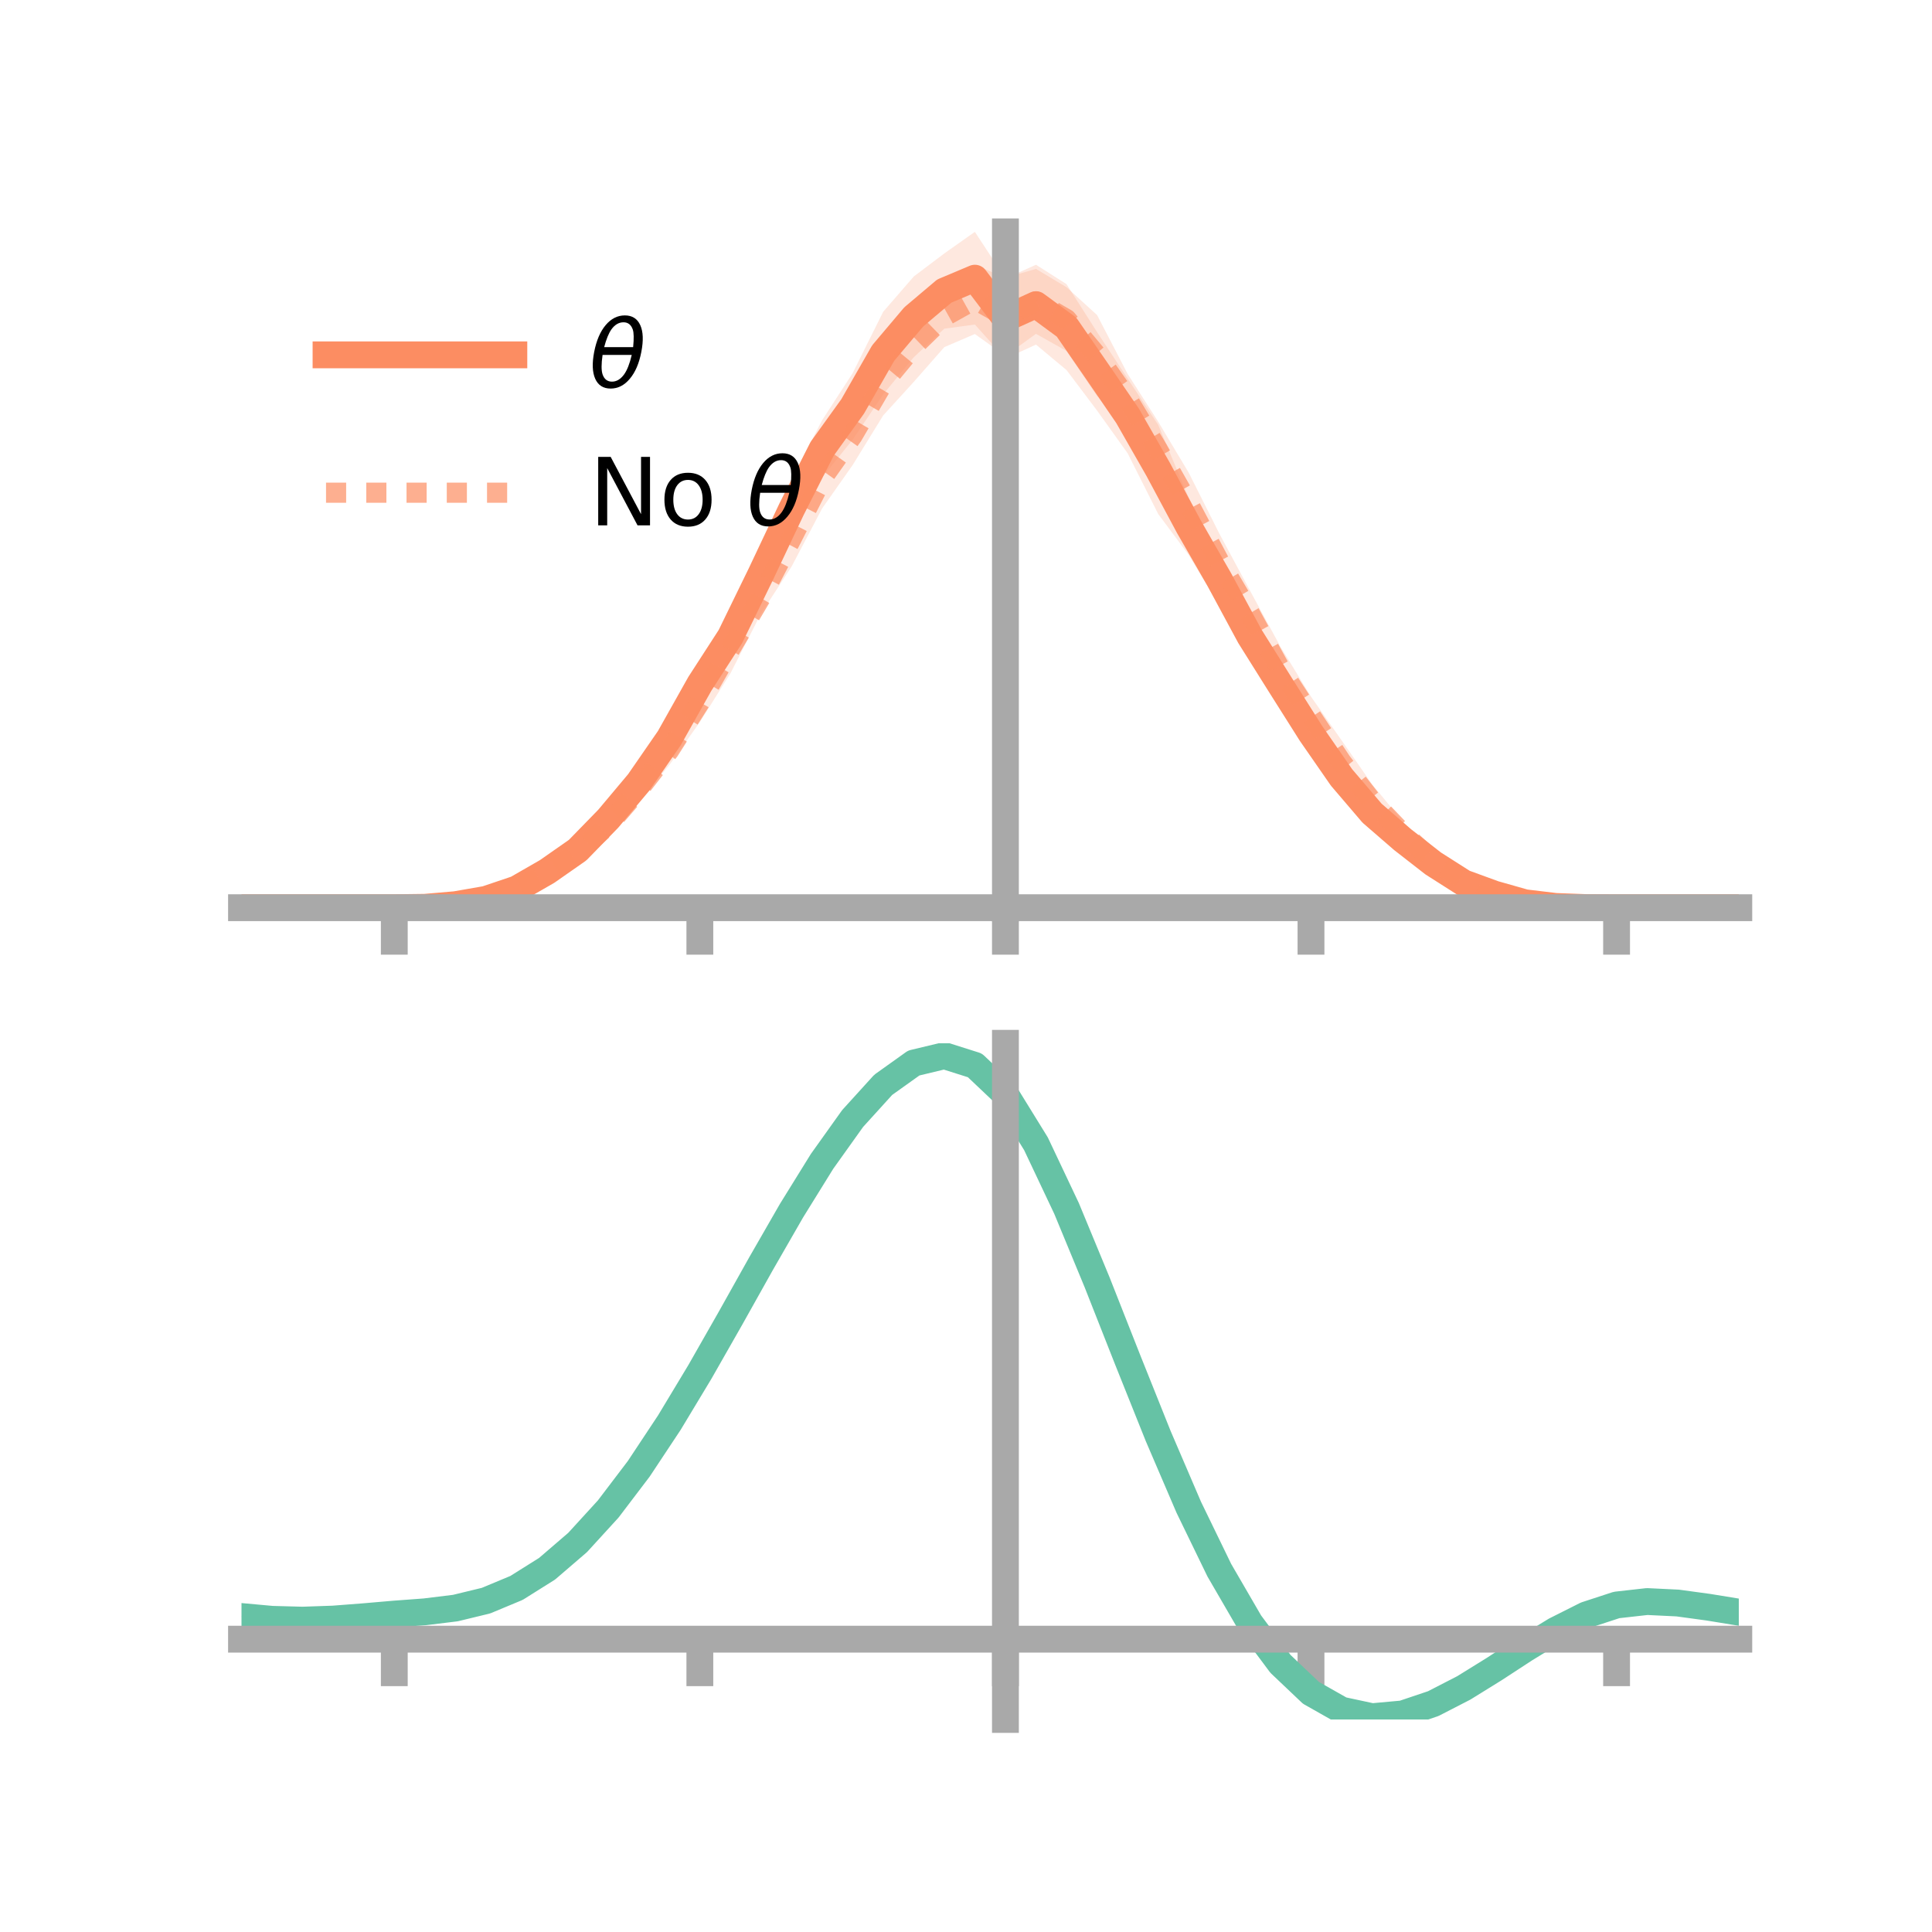 <?xml version="1.0" encoding="utf-8" standalone="no"?>
<!DOCTYPE svg PUBLIC "-//W3C//DTD SVG 1.1//EN"
  "http://www.w3.org/Graphics/SVG/1.1/DTD/svg11.dtd">
<!-- Created with matplotlib (https://matplotlib.org/) -->
<svg height="144pt" version="1.1" viewBox="0 0 144 144" width="144pt" xmlns="http://www.w3.org/2000/svg" xmlns:xlink="http://www.w3.org/1999/xlink">
 <defs>
  <style type="text/css">*{stroke-linecap:butt;stroke-linejoin:round;}</style>
 </defs>
 <g id="figure_1">
  <g id="patch_1">
   <path d="M 0 144 
L 144 144 
L 144 0 
L 0 0 
z
" style="fill:none;"/>
  </g>
  <g id="axes_1">
   <g id="patch_2">
    <path d="M 18 67.68 
L 129.6 67.68 
L 129.6 17.28 
L 18 17.28 
z
" style="fill:none;"/>
   </g>
   <g id="PolyCollection_1">
    <path clip-path="url(#p29e7063556)" d="M 18 67.655 
L 18 67.655 
L 20.278 67.655 
L 22.555 67.655 
L 24.833 67.655 
L 27.11 67.655 
L 29.388 67.654 
L 31.665 67.584 
L 33.943 67.274 
L 36.22 66.78 
L 38.498 65.911 
L 40.776 64.402 
L 43.053 62.496 
L 45.331 60.22 
L 47.608 57.136 
L 49.886 53.517 
L 52.163 49.318 
L 54.441 45.879 
L 56.718 40.589 
L 58.996 35.734 
L 61.273 31.328 
L 63.551 27.815 
L 65.829 23.236 
L 68.106 20.609 
L 70.384 18.889 
L 72.661 17.28 
L 74.939 20.755 
L 77.216 19.733 
L 79.494 21.18 
L 81.771 24.756 
L 84.049 28.218 
L 86.327 31.67 
L 88.604 37.119 
L 90.882 41.26 
L 93.159 45.719 
L 95.437 49.586 
L 97.714 53.383 
L 99.992 56.977 
L 102.269 59.832 
L 104.547 61.859 
L 106.824 63.747 
L 109.102 65.372 
L 111.38 66.322 
L 113.657 67.051 
L 115.935 67.458 
L 118.212 67.612 
L 120.49 67.655 
L 122.767 67.655 
L 125.045 67.655 
L 127.322 67.655 
L 129.6 67.655 
L 129.6 67.655 
L 129.6 67.655 
L 127.322 67.655 
L 125.045 67.655 
L 122.767 67.655 
L 120.49 67.655 
L 118.212 67.68 
L 115.935 67.662 
L 113.657 67.522 
L 111.38 66.959 
L 109.102 66.246 
L 106.824 64.97 
L 104.547 63.313 
L 102.269 61.395 
L 99.992 58.92 
L 97.714 55.944 
L 95.437 52.531 
L 93.159 49.133 
L 90.882 45.148 
L 88.604 41.37 
L 86.327 38.314 
L 84.049 33.786 
L 81.771 30.604 
L 79.494 27.583 
L 77.216 25.684 
L 74.939 26.727 
L 72.661 24.189 
L 70.384 24.498 
L 68.106 26.629 
L 65.829 29.39 
L 63.551 32.774 
L 61.273 35.588 
L 58.996 40.176 
L 56.718 44.963 
L 54.441 49.011 
L 52.163 52.616 
L 49.886 56.521 
L 47.608 59.495 
L 45.331 61.834 
L 43.053 64.231 
L 40.776 65.511 
L 38.498 66.62 
L 36.22 67.286 
L 33.943 67.587 
L 31.665 67.669 
L 29.388 67.656 
L 27.11 67.655 
L 24.833 67.655 
L 22.555 67.655 
L 20.278 67.655 
L 18 67.655 
z
" style="fill:#fc8d62;fill-opacity:0.2;"/>
   </g>
   <g id="PolyCollection_2">
    <path clip-path="url(#p29e7063556)" d="M 18 67.655 
L 18 67.655 
L 20.278 67.655 
L 22.555 67.655 
L 24.833 67.655 
L 27.11 67.655 
L 29.388 67.653 
L 31.665 67.56 
L 33.943 67.311 
L 36.22 66.809 
L 38.498 65.984 
L 40.776 64.57 
L 43.053 62.791 
L 45.331 60.561 
L 47.608 57.925 
L 49.886 54.835 
L 52.163 50.868 
L 54.441 46.538 
L 56.718 43.295 
L 58.996 38.077 
L 61.273 33.459 
L 63.551 30.272 
L 65.829 26.166 
L 68.106 23.167 
L 70.384 21.327 
L 72.661 19.756 
L 74.939 20.697 
L 77.216 20.043 
L 79.494 21.41 
L 81.771 23.483 
L 84.049 27.873 
L 86.327 31.433 
L 88.604 35.24 
L 90.882 39.771 
L 93.159 44.007 
L 95.437 48.2 
L 97.714 51.921 
L 99.992 55.179 
L 102.269 58.456 
L 104.547 61.222 
L 106.824 63.593 
L 109.102 65.055 
L 111.38 66.345 
L 113.657 66.961 
L 115.935 67.455 
L 118.212 67.582 
L 120.49 67.655 
L 122.767 67.655 
L 125.045 67.655 
L 127.322 67.655 
L 129.6 67.655 
L 129.6 67.655 
L 129.6 67.655 
L 127.322 67.655 
L 125.045 67.655 
L 122.767 67.655 
L 120.49 67.655 
L 118.212 67.686 
L 115.935 67.644 
L 113.657 67.445 
L 111.38 67.014 
L 109.102 66.081 
L 106.824 64.736 
L 104.547 62.979 
L 102.269 60.977 
L 99.992 58.413 
L 97.714 54.796 
L 95.437 51.541 
L 93.159 47.414 
L 90.882 43.927 
L 88.604 39.859 
L 86.327 35.662 
L 84.049 31.63 
L 81.771 29.522 
L 79.494 26.161 
L 77.216 24.882 
L 74.939 26.526 
L 72.661 24.895 
L 70.384 25.873 
L 68.106 28.465 
L 65.829 30.964 
L 63.551 34.664 
L 61.273 37.902 
L 58.996 42.236 
L 56.718 45.737 
L 54.441 50.191 
L 52.163 53.823 
L 49.886 57.022 
L 47.608 59.791 
L 45.331 62.42 
L 43.053 64.237 
L 40.776 65.67 
L 38.498 66.621 
L 36.22 67.273 
L 33.943 67.556 
L 31.665 67.679 
L 29.388 67.656 
L 27.11 67.655 
L 24.833 67.655 
L 22.555 67.655 
L 20.278 67.655 
L 18 67.655 
z
" style="fill:#fc8d62;fill-opacity:0.2;"/>
   </g>
   <g id="matplotlib.axis_1">
    <g id="xtick_1">
     <g id="line2d_1">
      <defs>
       <path d="M 0 0 
L 0 3.5 
" id="mcbab21f561" style="stroke:#a9a9a9;stroke-width:2;"/>
      </defs>
      <g>
       <use style="fill:#a9a9a9;stroke:#a9a9a9;stroke-width:2;" x="29.388" xlink:href="#mcbab21f561" y="67.655"/>
      </g>
     </g>
    </g>
    <g id="xtick_2">
     <g id="line2d_2">
      <g>
       <use style="fill:#a9a9a9;stroke:#a9a9a9;stroke-width:2;" x="52.163" xlink:href="#mcbab21f561" y="67.655"/>
      </g>
     </g>
    </g>
    <g id="xtick_3">
     <g id="line2d_3">
      <g>
       <use style="fill:#a9a9a9;stroke:#a9a9a9;stroke-width:2;" x="74.939" xlink:href="#mcbab21f561" y="67.655"/>
      </g>
     </g>
    </g>
    <g id="xtick_4">
     <g id="line2d_4">
      <g>
       <use style="fill:#a9a9a9;stroke:#a9a9a9;stroke-width:2;" x="97.714" xlink:href="#mcbab21f561" y="67.655"/>
      </g>
     </g>
    </g>
    <g id="xtick_5">
     <g id="line2d_5">
      <g>
       <use style="fill:#a9a9a9;stroke:#a9a9a9;stroke-width:2;" x="120.49" xlink:href="#mcbab21f561" y="67.655"/>
      </g>
     </g>
    </g>
   </g>
   <g id="matplotlib.axis_2"/>
   <g id="line2d_6">
    <path clip-path="url(#p29e7063556)" d="M 18 67.655 
L 20.278 67.655 
L 22.555 67.655 
L 24.833 67.655 
L 27.11 67.655 
L 29.388 67.655 
L 31.665 67.626 
L 33.943 67.43 
L 36.22 67.033 
L 38.498 66.265 
L 40.776 64.956 
L 43.053 63.364 
L 45.331 61.027 
L 47.608 58.315 
L 49.886 55.019 
L 52.163 50.967 
L 54.441 47.445 
L 56.718 42.776 
L 58.996 37.955 
L 61.273 33.458 
L 63.551 30.294 
L 65.829 26.313 
L 68.106 23.619 
L 70.384 21.693 
L 72.661 20.734 
L 74.939 23.741 
L 77.216 22.708 
L 79.494 24.382 
L 81.771 27.68 
L 84.049 31.002 
L 86.327 34.992 
L 88.604 39.245 
L 90.882 43.204 
L 93.159 47.426 
L 95.437 51.059 
L 97.714 54.663 
L 99.992 57.948 
L 102.269 60.614 
L 104.547 62.586 
L 106.824 64.359 
L 109.102 65.809 
L 111.38 66.64 
L 113.657 67.286 
L 115.935 67.56 
L 118.212 67.646 
L 120.49 67.655 
L 122.767 67.655 
L 125.045 67.655 
L 127.322 67.655 
L 129.6 67.655 
" style="fill:none;stroke:#fc8d62;stroke-linecap:square;stroke-width:2;"/>
   </g>
   <g id="line2d_7">
    <path clip-path="url(#p29e7063556)" d="M 18 67.655 
L 20.278 67.655 
L 22.555 67.655 
L 24.833 67.655 
L 27.11 67.655 
L 29.388 67.655 
L 31.665 67.62 
L 33.943 67.434 
L 36.22 67.041 
L 38.498 66.302 
L 40.776 65.12 
L 43.053 63.514 
L 45.331 61.49 
L 47.608 58.858 
L 49.886 55.929 
L 52.163 52.345 
L 54.441 48.364 
L 56.718 44.516 
L 58.996 40.156 
L 61.273 35.68 
L 63.551 32.468 
L 65.829 28.565 
L 68.106 25.816 
L 70.384 23.6 
L 72.661 22.326 
L 74.939 23.611 
L 77.216 22.462 
L 79.494 23.785 
L 81.771 26.503 
L 84.049 29.752 
L 86.327 33.547 
L 88.604 37.55 
L 90.882 41.849 
L 93.159 45.71 
L 95.437 49.871 
L 97.714 53.359 
L 99.992 56.796 
L 102.269 59.717 
L 104.547 62.1 
L 106.824 64.165 
L 109.102 65.568 
L 111.38 66.679 
L 113.657 67.203 
L 115.935 67.549 
L 118.212 67.634 
L 120.49 67.655 
L 122.767 67.655 
L 125.045 67.655 
L 127.322 67.655 
L 129.6 67.655 
" style="fill:none;stroke:#fc8d62;stroke-dasharray:1.5,1.5;stroke-dashoffset:0;stroke-opacity:0.7;stroke-width:1.5;"/>
   </g>
   <g id="patch_3">
    <path d="M 74.939 67.68 
L 74.939 17.28 
" style="fill:none;stroke:#a9a9a9;stroke-linecap:square;stroke-linejoin:miter;stroke-width:2;"/>
   </g>
   <g id="patch_4">
    <path d="M 129.6 67.68 
L 129.6 17.28 
" style="fill:none;"/>
   </g>
   <g id="patch_5">
    <path d="M 18 67.655 
L 129.6 67.655 
" style="fill:none;stroke:#a9a9a9;stroke-linecap:square;stroke-linejoin:miter;stroke-width:2;"/>
   </g>
   <g id="patch_6">
    <path d="M 18 17.28 
L 129.6 17.28 
" style="fill:none;"/>
   </g>
   <g id="legend_1">
    <g id="line2d_8">
     <path d="M 24.3 26.449 
L 38.3 26.449 
" style="fill:none;stroke:#fc8d62;stroke-linecap:square;stroke-width:2;"/>
    </g>
    <g id="line2d_9"/>
    <g id="text_1">
     <!-- $\theta$ -->
     <g transform="translate(43.9 28.899)scale(0.07 -0.07)">
      <defs>
       <path d="M 45.516 34.672 
L 14.453 34.672 
Q 12.359 20.062 14.5 13.875 
Q 17.188 6.25 24.469 6.25 
Q 31.781 6.25 37.359 13.922 
Q 42.234 20.656 45.516 34.672 
z
M 47.016 42.969 
Q 48.344 56.844 46.625 61.719 
Q 43.953 69.438 36.766 69.438 
Q 29.297 69.438 23.828 61.812 
Q 19.531 55.672 16.156 42.969 
z
M 38.188 76.766 
Q 49.906 76.766 54.594 66.406 
Q 59.281 56.109 55.719 37.844 
Q 52.203 19.625 43.453 9.281 
Q 34.766 -1.125 23.047 -1.125 
Q 11.281 -1.125 6.641 9.281 
Q 2 19.625 5.516 37.844 
Q 9.078 56.109 17.719 66.406 
Q 26.422 76.766 38.188 76.766 
z
" id="DejaVuSans-Oblique-952"/>
      </defs>
      <use transform="translate(0 0.234)" xlink:href="#DejaVuSans-Oblique-952"/>
     </g>
    </g>
    <g id="line2d_10">
     <path d="M 24.3 36.724 
L 38.3 36.724 
" style="fill:none;stroke:#fc8d62;stroke-dasharray:1.5,1.5;stroke-dashoffset:0;stroke-opacity:0.7;stroke-width:1.5;"/>
    </g>
    <g id="line2d_11"/>
    <g id="text_2">
     <!-- No $\theta$ -->
     <g transform="translate(43.9 39.174)scale(0.07 -0.07)">
      <defs>
       <path d="M 9.812 72.906 
L 23.094 72.906 
L 55.422 11.922 
L 55.422 72.906 
L 64.984 72.906 
L 64.984 0 
L 51.703 0 
L 19.391 60.984 
L 19.391 0 
L 9.812 0 
z
" id="DejaVuSans-78"/>
       <path d="M 30.609 48.391 
Q 23.391 48.391 19.188 42.75 
Q 14.984 37.109 14.984 27.297 
Q 14.984 17.484 19.156 11.844 
Q 23.344 6.203 30.609 6.203 
Q 37.797 6.203 41.984 11.859 
Q 46.188 17.531 46.188 27.297 
Q 46.188 37.016 41.984 42.703 
Q 37.797 48.391 30.609 48.391 
z
M 30.609 56 
Q 42.328 56 49.016 48.375 
Q 55.719 40.766 55.719 27.297 
Q 55.719 13.875 49.016 6.219 
Q 42.328 -1.422 30.609 -1.422 
Q 18.844 -1.422 12.172 6.219 
Q 5.516 13.875 5.516 27.297 
Q 5.516 40.766 12.172 48.375 
Q 18.844 56 30.609 56 
z
" id="DejaVuSans-111"/>
       <path id="DejaVuSans-32"/>
      </defs>
      <use transform="translate(0 0.234)" xlink:href="#DejaVuSans-78"/>
      <use transform="translate(74.805 0.234)" xlink:href="#DejaVuSans-111"/>
      <use transform="translate(135.986 0.234)" xlink:href="#DejaVuSans-32"/>
      <use transform="translate(167.773 0.234)" xlink:href="#DejaVuSans-Oblique-952"/>
     </g>
    </g>
   </g>
  </g>
  <g id="axes_2">
   <g id="patch_7">
    <path d="M 18 128.16 
L 129.6 128.16 
L 129.6 77.76 
L 18 77.76 
z
" style="fill:none;"/>
   </g>
   <g id="PolyCollection_3">
    <path clip-path="url(#p0031b564ea)" d="M 18 120.526 
L 18 120.448 
L 20.278 120.665 
L 22.555 120.727 
L 24.833 120.641 
L 27.11 120.456 
L 29.388 120.252 
L 31.665 120.078 
L 33.943 119.793 
L 36.22 119.235 
L 38.498 118.276 
L 40.776 116.825 
L 43.053 114.83 
L 45.331 112.283 
L 47.608 109.217 
L 49.886 105.699 
L 52.163 101.83 
L 54.441 97.741 
L 56.718 93.584 
L 58.996 89.535 
L 61.273 85.783 
L 63.551 82.528 
L 65.829 79.971 
L 68.106 78.316 
L 70.384 77.76 
L 72.661 78.493 
L 74.939 80.684 
L 77.216 84.423 
L 79.494 89.309 
L 81.771 94.893 
L 84.049 100.756 
L 86.327 106.533 
L 88.604 111.923 
L 90.882 116.691 
L 93.159 120.674 
L 95.437 123.773 
L 97.714 125.957 
L 99.992 127.255 
L 102.269 127.745 
L 104.547 127.543 
L 106.824 126.788 
L 109.102 125.635 
L 111.38 124.247 
L 113.657 122.787 
L 115.935 121.415 
L 118.212 120.284 
L 120.49 119.544 
L 122.767 119.291 
L 125.045 119.407 
L 127.322 119.727 
L 129.6 120.11 
L 129.6 120.214 
L 129.6 120.214 
L 127.322 119.855 
L 125.045 119.554 
L 122.767 119.449 
L 120.49 119.707 
L 118.212 120.457 
L 115.935 121.617 
L 113.657 123.034 
L 111.38 124.545 
L 109.102 125.98 
L 106.824 127.17 
L 104.547 127.947 
L 102.269 128.16 
L 99.992 127.676 
L 97.714 126.396 
L 95.437 124.257 
L 93.159 121.243 
L 90.882 117.383 
L 88.604 112.766 
L 86.327 107.545 
L 84.049 101.944 
L 81.771 96.254 
L 79.494 90.829 
L 77.216 86.078 
L 74.939 82.443 
L 72.661 80.318 
L 70.384 79.61 
L 68.106 80.148 
L 65.829 81.745 
L 63.551 84.207 
L 61.273 87.335 
L 58.996 90.933 
L 56.718 94.809 
L 54.441 98.783 
L 52.163 102.688 
L 49.886 106.38 
L 47.608 109.737 
L 45.331 112.666 
L 43.053 115.105 
L 40.776 117.025 
L 38.498 118.434 
L 36.22 119.372 
L 33.943 119.919 
L 31.665 120.195 
L 29.388 120.359 
L 27.11 120.548 
L 24.833 120.714 
L 22.555 120.786 
L 20.278 120.725 
L 18 120.526 
z
" style="fill:#66c2a5;fill-opacity:0.2;"/>
   </g>
   <g id="matplotlib.axis_3">
    <g id="xtick_6">
     <g id="line2d_12">
      <g>
       <use style="fill:#a9a9a9;stroke:#a9a9a9;stroke-width:2;" x="29.388" xlink:href="#mcbab21f561" y="122.174"/>
      </g>
     </g>
    </g>
    <g id="xtick_7">
     <g id="line2d_13">
      <g>
       <use style="fill:#a9a9a9;stroke:#a9a9a9;stroke-width:2;" x="52.163" xlink:href="#mcbab21f561" y="122.174"/>
      </g>
     </g>
    </g>
    <g id="xtick_8">
     <g id="line2d_14">
      <g>
       <use style="fill:#a9a9a9;stroke:#a9a9a9;stroke-width:2;" x="74.939" xlink:href="#mcbab21f561" y="122.174"/>
      </g>
     </g>
    </g>
    <g id="xtick_9">
     <g id="line2d_15">
      <g>
       <use style="fill:#a9a9a9;stroke:#a9a9a9;stroke-width:2;" x="97.714" xlink:href="#mcbab21f561" y="122.174"/>
      </g>
     </g>
    </g>
    <g id="xtick_10">
     <g id="line2d_16">
      <g>
       <use style="fill:#a9a9a9;stroke:#a9a9a9;stroke-width:2;" x="120.49" xlink:href="#mcbab21f561" y="122.174"/>
      </g>
     </g>
    </g>
   </g>
   <g id="matplotlib.axis_4"/>
   <g id="line2d_17">
    <path clip-path="url(#p0031b564ea)" d="M 18 120.487 
L 20.278 120.695 
L 22.555 120.756 
L 24.833 120.677 
L 27.11 120.502 
L 29.388 120.305 
L 31.665 120.136 
L 33.943 119.856 
L 36.22 119.304 
L 38.498 118.355 
L 40.776 116.925 
L 43.053 114.967 
L 45.331 112.474 
L 47.608 109.477 
L 49.886 106.039 
L 52.163 102.259 
L 54.441 98.262 
L 56.718 94.196 
L 58.996 90.234 
L 61.273 86.559 
L 63.551 83.367 
L 65.829 80.858 
L 68.106 79.232 
L 70.384 78.685 
L 72.661 79.405 
L 74.939 81.563 
L 77.216 85.251 
L 79.494 90.069 
L 81.771 95.573 
L 84.049 101.35 
L 86.327 107.039 
L 88.604 112.344 
L 90.882 117.037 
L 93.159 120.958 
L 95.437 124.015 
L 97.714 126.176 
L 99.992 127.465 
L 102.269 127.953 
L 104.547 127.745 
L 106.824 126.979 
L 109.102 125.807 
L 111.38 124.396 
L 113.657 122.91 
L 115.935 121.516 
L 118.212 120.371 
L 120.49 119.626 
L 122.767 119.37 
L 125.045 119.48 
L 127.322 119.791 
L 129.6 120.162 
" style="fill:none;stroke:#66c2a5;stroke-linecap:square;stroke-width:2;"/>
   </g>
   <g id="patch_8">
    <path d="M 74.939 128.16 
L 74.939 77.76 
" style="fill:none;stroke:#a9a9a9;stroke-linecap:square;stroke-linejoin:miter;stroke-width:2;"/>
   </g>
   <g id="patch_9">
    <path d="M 129.6 128.16 
L 129.6 77.76 
" style="fill:none;"/>
   </g>
   <g id="patch_10">
    <path d="M 18 122.174 
L 129.6 122.174 
" style="fill:none;stroke:#a9a9a9;stroke-linecap:square;stroke-linejoin:miter;stroke-width:2;"/>
   </g>
   <g id="patch_11">
    <path d="M 18 77.76 
L 129.6 77.76 
" style="fill:none;"/>
   </g>
  </g>
 </g>
 <defs>
  <clipPath id="p29e7063556">
   <rect height="50.4" width="111.6" x="18" y="17.28"/>
  </clipPath>
  <clipPath id="p0031b564ea">
   <rect height="50.4" width="111.6" x="18" y="77.76"/>
  </clipPath>
 </defs>
</svg>

